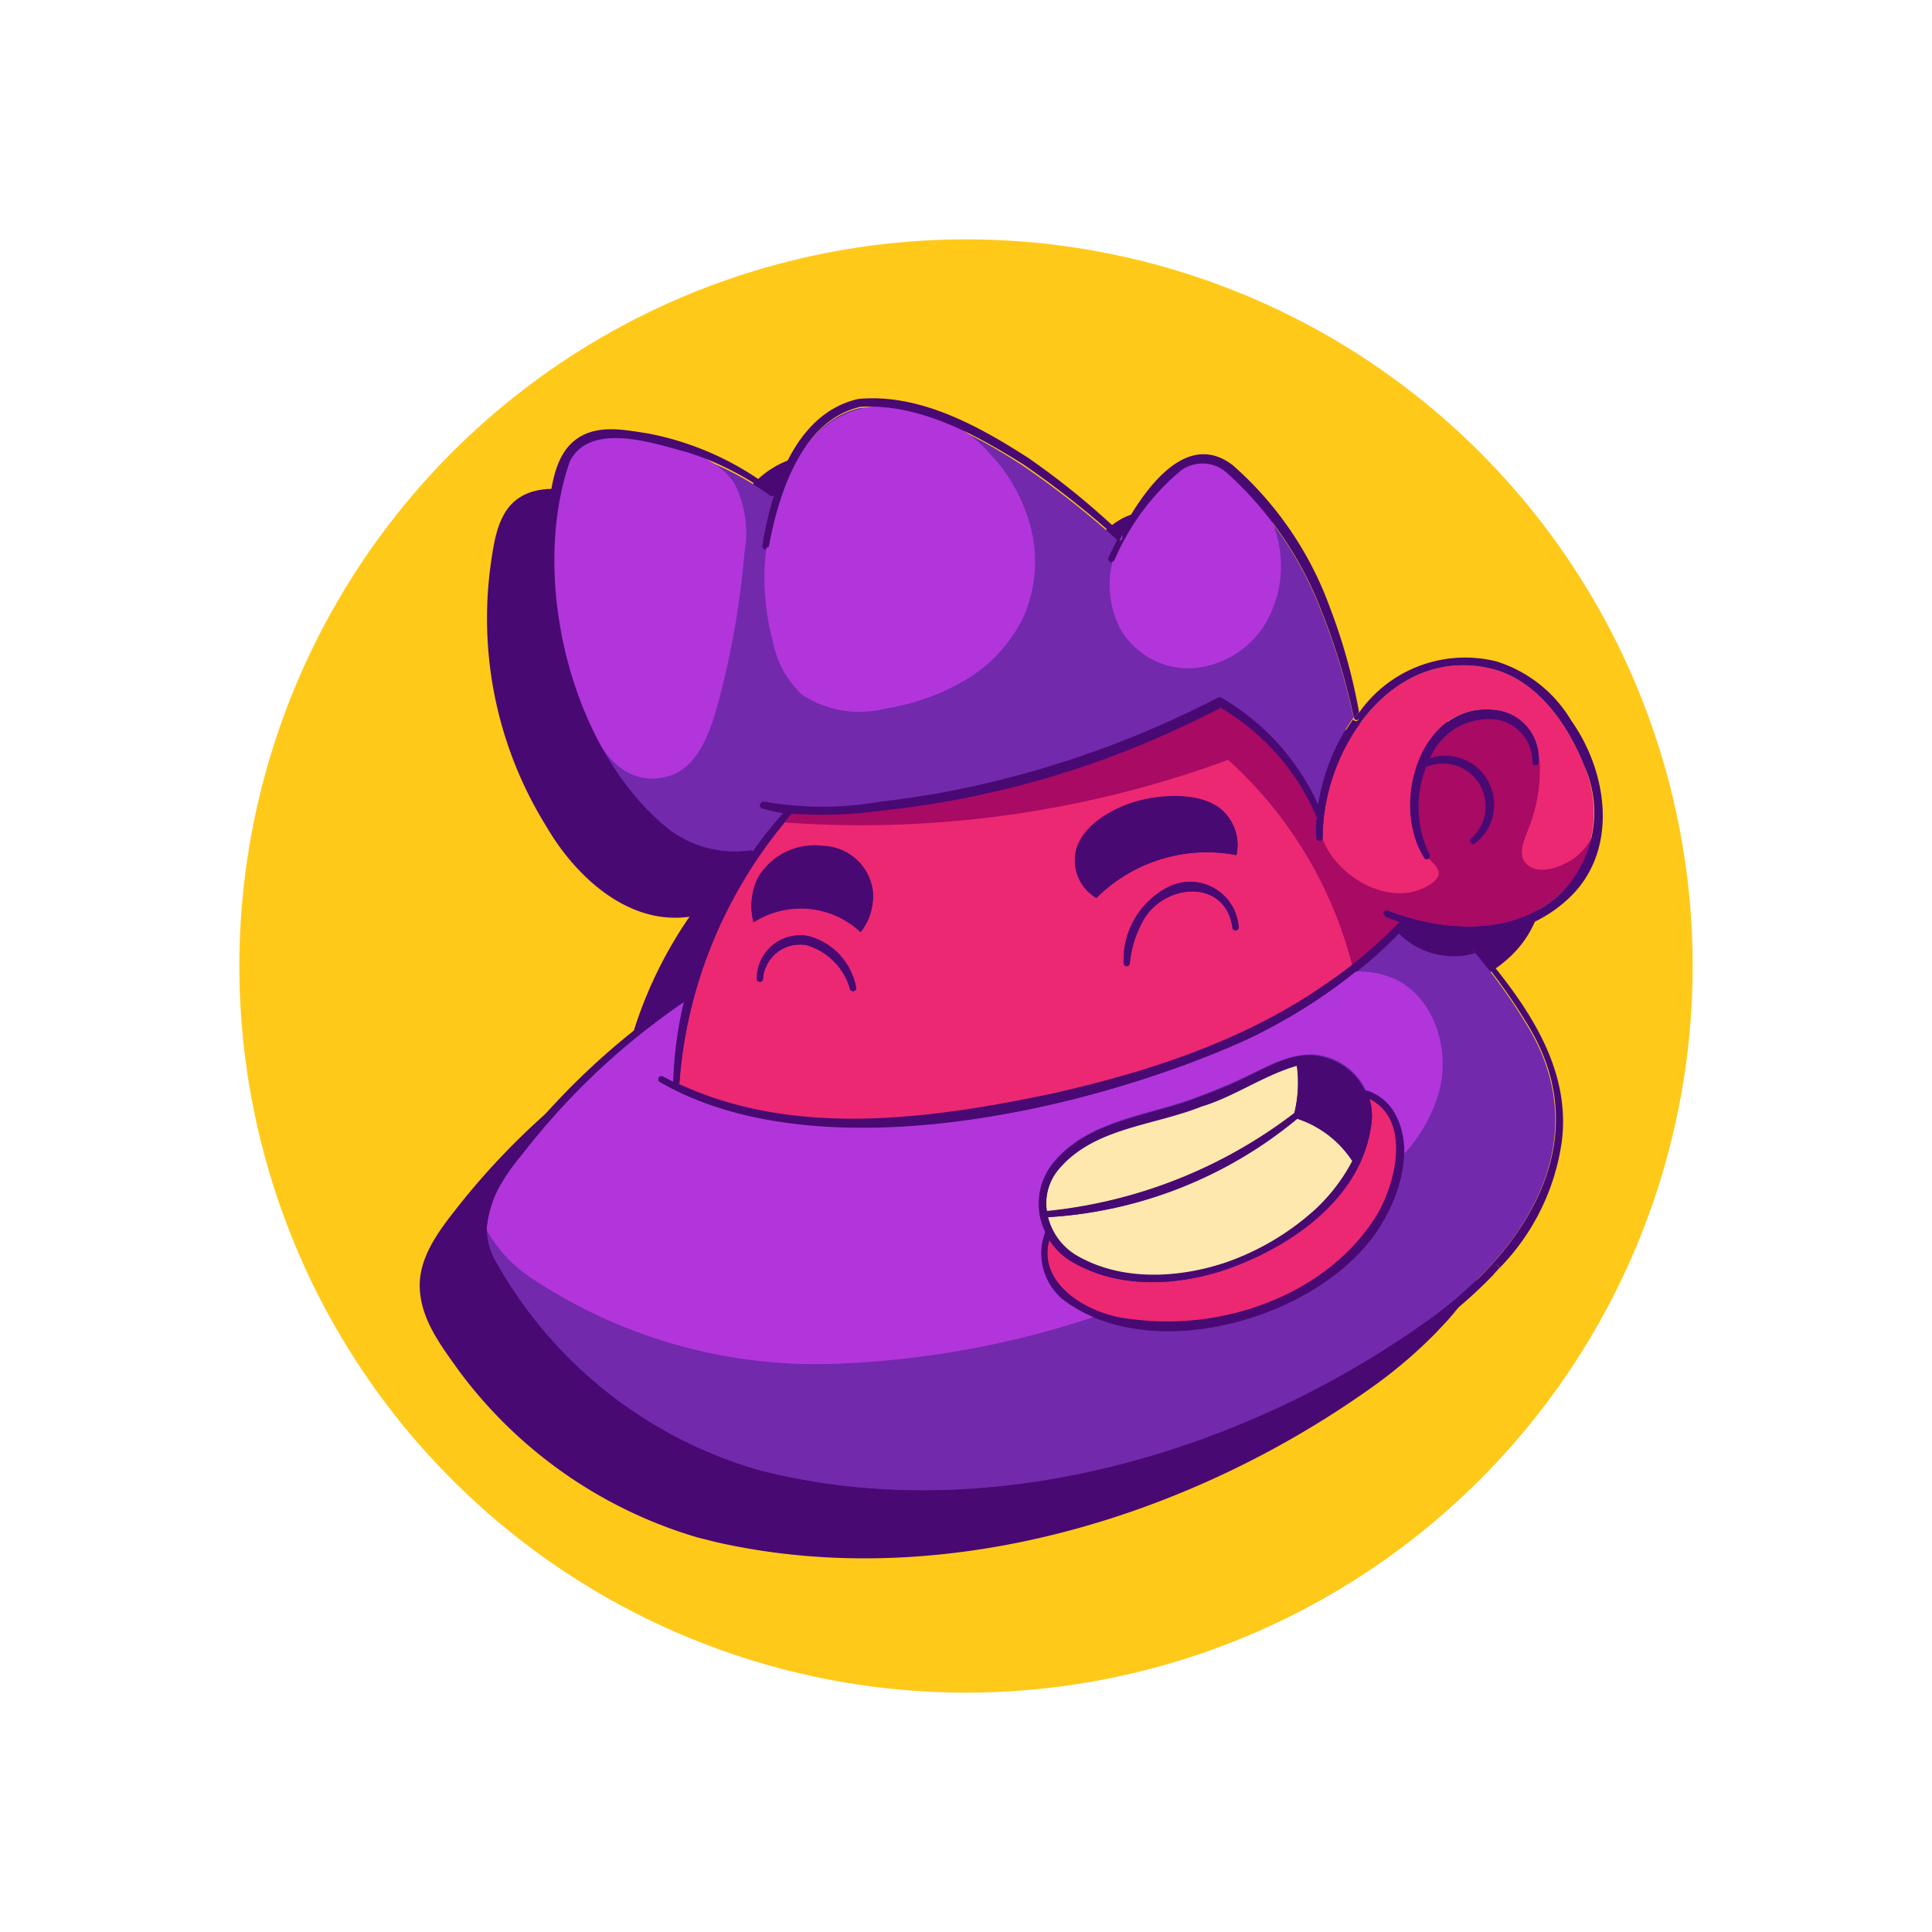 <svg id="a2c11165-8a68-4e62-b256-d6235fd11066" data-name="layer 1" xmlns="http://www.w3.org/2000/svg" viewBox="0 0 100 100">
  <title>profile_17</title>
  <g>
    <circle cx="50" cy="50" r="37.61" transform="translate(-20.71 50) rotate(-45)" fill="#ffc919"/>
    <path d="M74.42,37.19a6.71,6.71,0,0,0-7.09,2.65,31.17,31.17,0,0,0-1.56-5.43,17.9,17.9,0,0,0-5-7.3c-2.39-1.88-4.59,1.18-5.82,3.49a38.81,38.81,0,0,0-4.76-3.89c-2.58-1.67-5.63-3.36-8.8-3.06-2.3.53-3.6,2.63-4.32,4.83a.16.16,0,0,0-.07-.13,15.43,15.43,0,0,0-6.51-2.85c-1.16-.17-2.53-.44-3.61.26s-1.29,2.16-1.46,3.31A20.41,20.41,0,0,0,28.3,42.81c1.5,2.57,4.22,5.09,7.39,4.64a21.93,21.93,0,0,0-3.18,6.93,37.32,37.32,0,0,0-8.88,8.17c-.93,1.18-2,2.58-1.9,4.2s1.12,2.93,2,4.17a23.7,23.7,0,0,0,12.38,8.66l1,.25.32.07c11.5,2.47,24-1.31,33.45-8A24.74,24.74,0,0,0,74.31,69l.28-.3a11.72,11.72,0,0,0,3.24-6.58c.53-4.21-2.32-7.76-4.92-10.73a7,7,0,0,0,5.21-1.83c2.66-2.44,2.11-6.54.19-9.26A7,7,0,0,0,74.42,37.19Z" fill="#480973"/>
    <g>
      <path d="M82,39.64c-.85-2.14-2.39-4.38-4.7-5-5.16-1.33-8.86,4.08-8.84,8.75a.14.14,0,0,1-.06.12.17.17,0,0,1-.27-.14,8.82,8.82,0,0,1,0-1l0,0a12,12,0,0,0-5-5.71,52.86,52.86,0,0,1-5.54,2.48,48.65,48.65,0,0,1-12,2.84,23.05,23.05,0,0,1-4.62.16c-.14.17-.28.33-.41.5a24.15,24.15,0,0,0-5.42,13.58s0,0,0,0c6,2.79,13,1.81,19.27.5,5-1.13,10-2.74,14.25-5.72.44-.3.87-.63,1.29-1a22.07,22.07,0,0,0,2.54-2.29c-.28-.09-.54-.19-.8-.3a.16.16,0,0,1,.12-.3c2.89,1.13,6.63,1.39,9-.92a5.34,5.34,0,0,0,1.55-2.83A6.25,6.25,0,0,0,82,39.64ZM44,51.2a3.3,3.3,0,0,0-2.26-2.28,1.92,1.92,0,0,0-2.25,1.75c0,.2-.32.19-.32,0a2.25,2.25,0,0,1,2.67-2.22,3.39,3.39,0,0,1,2.47,2.66C44.37,51.3,44.07,51.38,44,51.2Zm.54-3a4.52,4.52,0,0,0-5.54-.5,3.3,3.3,0,0,1,.23-2.28,3.41,3.41,0,0,1,3.38-1.64,2.68,2.68,0,0,1,2.56,2.26A3,3,0,0,1,44.54,48.25Zm11.09-3.7c0-1.5,1.67-2.57,3.1-3s3.66-.53,4.67.57A2.44,2.44,0,0,1,64,44.26a8.1,8.1,0,0,0-7.25,2.22A2.26,2.26,0,0,1,55.63,44.55ZM63.79,48c-.39-2.6-3.65-2.28-4.68-.24a5.53,5.53,0,0,0-.63,2.09.16.16,0,0,1-.32,0,4.23,4.23,0,0,1,2.31-3.94A2.51,2.51,0,0,1,64.11,48,.16.16,0,0,1,63.79,48Zm12.56-4.37c-.15.12-.35-.13-.2-.26a2.21,2.21,0,0,0-2.34-3.69A5.63,5.63,0,0,0,74,44.25a.15.15,0,0,1-.14.22.11.11,0,0,1-.14-.07c-1.83-2.9-.1-8.34,3.9-7.62a2.53,2.53,0,0,1,2,2.68.16.16,0,0,1-.16.14h0a.16.16,0,0,1-.14-.18,1.5,1.5,0,0,0,0-.3,2.26,2.26,0,0,0-1.77-1.9l-.26,0h0A3.33,3.33,0,0,0,74,39.25,2.53,2.53,0,0,1,76.35,43.66Z" fill="#ec2872"/>
      <path d="M79.17,53.29a29.09,29.09,0,0,0-3.6-4.86.21.21,0,0,1,0-.11,11.29,11.29,0,0,1-2.69-.5l0,0a22.09,22.09,0,0,1-2.65,2.47,28.57,28.57,0,0,1-5.76,3.58C56.25,57.55,42.29,60.72,34.15,56a.17.17,0,0,1-.06-.22.17.17,0,0,1,.22-.06l.54.28a19.74,19.74,0,0,1,.56-4.19A36.86,36.86,0,0,0,27,59.78a6.5,6.5,0,0,0-1.8,3.86h0a3.13,3.13,0,0,0,.35,1.46,22.82,22.82,0,0,0,13.74,11c11.67,3,24.76-.77,34.42-7.61C78.72,65,82.67,59.3,79.17,53.29Zm-7.5,9.78c-2.46,4.53-10.14,7.2-15.08,5.1A7.38,7.38,0,0,1,55,67.23a3.1,3.1,0,0,1-.88-3.46,3.26,3.26,0,0,1,.4-3.58c1.85-2.23,5-2.41,7.52-3.4.84-.31,1.69-.66,2.51-1.06,1.19-.58,2.61-1.43,4-1a3.2,3.2,0,0,1,2.13,1.78,2.58,2.58,0,0,1,1.44,1.09,4,4,0,0,1,.54,2.17A7.54,7.54,0,0,1,71.67,63.07Z" fill="#7229ab"/>
      <path d="M70.88,56.88c2.13,1.06,1.46,4.24.41,6-2.55,4.18-8,6.08-12.75,5.42-2.11-.18-4.88-1.77-4.23-4.11a3.53,3.53,0,0,0,1.12,1.09c2.46,1.47,5.55,1.29,8.16.38C67,64.41,70.6,61.86,71,58A2.85,2.85,0,0,0,70.88,56.88Z" fill="#ec2872"/>
      <path d="M70.06,37.14a.05.05,0,0,0,0,0,10.52,10.52,0,0,0-1.83,4.53,12.2,12.2,0,0,0-5-5.55.22.22,0,0,0-.21,0A51.63,51.63,0,0,1,51.6,40.41a47.15,47.15,0,0,1-6,1.08,17.36,17.36,0,0,1-6.06,0,.16.16,0,0,0-.09.3,8.06,8.06,0,0,0,1.18.27,21.49,21.49,0,0,0-1.65,2,5.71,5.71,0,0,1-4.24-1c-5.14-4-7.34-13.06-5.26-19.1,1.07-2.12,4.43-.92,6.22-.44a15.3,15.3,0,0,1,4.14,2.12.17.17,0,0,0,.23,0,17.09,17.09,0,0,0-.61,2.63c0,.2.3.25.32,0,.51-2.72,1.72-6.47,4.72-7.15,3-.22,6,1.39,8.47,3a47,47,0,0,1,4.86,3.83h0c-.17.34-.33.65-.45.92a.16.16,0,0,0,.3.13,12.39,12.39,0,0,1,3.39-4.59,1.89,1.89,0,0,1,2.45.11,18.48,18.48,0,0,1,4.86,7.1A33.86,33.86,0,0,1,70.06,37.14Z" fill="#7229ab"/>
      <path d="M70,60.09a9.39,9.39,0,0,1-1.87,2.47,13.52,13.52,0,0,1-4.64,2.77c-2.51.85-5.51,1-7.83-.39A3.22,3.22,0,0,1,54.25,63,22.3,22.3,0,0,0,67.14,57.9h0A5.42,5.42,0,0,1,70,60.09Z" fill="#ffe8ad"/>
      <path d="M67.12,55.14A6.61,6.61,0,0,1,67,57.61,25.25,25.25,0,0,1,54.19,62.7a2.73,2.73,0,0,1,.64-2.24c1.82-2.12,4.84-2.23,7.35-3.21C63.88,56.74,65.45,55.61,67.12,55.14Z" fill="#ffe8ad"/>
      <path d="M28.47,26.15c0,.21,0,.43,0,.64a25,25,0,0,0,1.21,8.58c.68,2.12,1.94,5.61,4.9,4.81,1.4-.38,2.07-2,2.47-3.36a43.81,43.81,0,0,0,1.48-8.2,5.71,5.71,0,0,0-.5-3.57c-1.06-1.71-4.09-2.3-6-2.39a3.46,3.46,0,0,0-2.54.82A4.08,4.08,0,0,0,28.47,26.15Z" fill="#b235db"/>
      <path d="M40,33.2a5.17,5.17,0,0,0,1.48,2.73,5.36,5.36,0,0,0,4.32.75A11.75,11.75,0,0,0,50,35.18a7.66,7.66,0,0,0,3-3.3,7.12,7.12,0,0,0,.39-4.42,8.72,8.72,0,0,0-2.12-3.94A7.42,7.42,0,0,0,45.58,21c-4.09.23-5.77,4.79-6,8.28A12.94,12.94,0,0,0,40,33.2Z" fill="#b235db"/>
      <path d="M57.6,29A5,5,0,0,0,58,32.58a4.1,4.1,0,0,0,3.84,2,4.84,4.84,0,0,0,3.69-2.36,5.89,5.89,0,0,0,.58-4.41,5.73,5.73,0,0,0-3-3.77,2.28,2.28,0,0,0-1.91,0c-.81.43-1.41,1.42-2,2.06A6.24,6.24,0,0,0,57.6,29Z" fill="#b235db"/>
      <path d="M74.43,56.71a8.06,8.06,0,0,1-1.74,3,4,4,0,0,0-.54-2.17,2.58,2.58,0,0,0-1.44-1.09,3.2,3.2,0,0,0-2.13-1.78c-1.44-.38-2.86.47-4,1-.82.4-1.67.75-2.51,1.06-2.49,1-5.67,1.17-7.52,3.4a3.26,3.26,0,0,0-.4,3.58A3.1,3.1,0,0,0,55,67.23a7.38,7.38,0,0,0,1.61.94,47.91,47.91,0,0,1-13.12,2.41,26.63,26.63,0,0,1-15.84-4.33,7.23,7.23,0,0,1-2.47-2.6h0A6.5,6.5,0,0,1,27,59.78a36.86,36.86,0,0,1,8.45-7.94A19.74,19.74,0,0,0,34.85,56l-.54-.28a.17.17,0,0,0-.22.06.17.17,0,0,0,.06.22c8.14,4.69,22.1,1.52,30.26-2.13a28.57,28.57,0,0,0,5.76-3.58,4.56,4.56,0,0,1,2,.37C74.32,51.66,75.12,54.48,74.43,56.71Z" fill="#b235db"/>
      <path d="M82.38,43.36a5.34,5.34,0,0,1-1.55,2.83c-2.37,2.31-6.11,2.05-9,.92a.16.16,0,0,0-.12.3c.26.11.52.21.8.3A22.07,22.07,0,0,1,70,50a21.54,21.54,0,0,0-6.43-10.67,55,55,0,0,1-22.95,3.24c.13-.17.27-.33.41-.5a23.05,23.05,0,0,0,4.62-.16,48.65,48.65,0,0,0,12-2.84,52.86,52.86,0,0,0,5.54-2.48,12,12,0,0,1,5,5.71l0,0a8.82,8.82,0,0,0,0,1,.17.17,0,0,0,.27.14c.8,2.07,3.7,3.65,5.65,2.28a.8.8,0,0,0,.36-.47c0-.32-.25-.55-.48-.77l-.06-.07c-1.31-1.38-.68-4.7.37-6.08s3.27-2,4.54-.78A3.35,3.35,0,0,1,79.7,40a8,8,0,0,1-.46,2.55c-.21.67-.84,1.69-.16,2.23s1.76.05,2.28-.28A2.89,2.89,0,0,0,82.38,43.36Z" fill="#a80a64"/>
      <g>
        <path d="M80.83,46.19A5.9,5.9,0,0,0,82,39.64c-.85-2.14-2.4-4.38-4.7-5-5.16-1.33-8.86,4.08-8.84,8.75a.17.17,0,0,1-.33,0,8.82,8.82,0,0,1,0-1,.16.16,0,0,0,.28-.15c-.06-.16-.13-.32-.2-.48a10.52,10.52,0,0,1,1.83-4.53.17.17,0,0,0,.17.09.18.18,0,0,0,.14-.19c0-.09,0-.17,0-.25a6.71,6.71,0,0,1,7.09-2.65,6.89,6.89,0,0,1,3.89,3.07c1.92,2.71,2.48,6.82-.19,9.25a7,7,0,0,1-5.21,1.84l-.1-.12a.16.16,0,0,0-.23,0,.11.11,0,0,0-.06.11,11.29,11.29,0,0,1-2.69-.5.15.15,0,0,0,0-.2.15.15,0,0,0-.22,0l-.08.08c-.28-.09-.54-.19-.8-.3a.16.16,0,0,1,.12-.3C74.72,48.24,78.46,48.5,80.83,46.19Z" fill="#480973"/>
        <path d="M75.92,48.34c2.6,3,5.45,6.52,4.92,10.73a11.68,11.68,0,0,1-3.24,6.58.07.07,0,0,0,0-.05.16.16,0,0,0-.32.07l.06.27a25.43,25.43,0,0,1-3.39,2.94c-9.44,6.69-21.95,10.48-33.45,8l0-.08a.16.16,0,0,0-.3-.12.59.59,0,0,1-.06.14l-1-.25a23.74,23.74,0,0,1-12.38-8.66c-.88-1.24-1.9-2.58-2-4.18s1-3,1.9-4.2a37.26,37.26,0,0,1,8.88-8.16c0,.15-.08.31-.11.47A36.86,36.86,0,0,0,27,59.78c-1.23,1.5-2.41,3.42-1.45,5.33a22.82,22.82,0,0,0,13.74,11c11.67,3,24.76-.77,34.42-7.61,5-3.48,9-9.22,5.5-15.23a29.09,29.09,0,0,0-3.6-4.86.21.21,0,0,1,0-.11Z" fill="#480973"/>
        <path d="M77.64,36.78a2.53,2.53,0,0,1,2,2.68.16.16,0,0,1-.32,0,2.22,2.22,0,0,0-1.77-2.2,3.29,3.29,0,0,0-3.54,2,2.4,2.4,0,0,0-.51.25.16.16,0,0,0,.16.27l.15-.06A5.63,5.63,0,0,0,74,44.25a.16.16,0,0,1-.28.15C71.91,41.5,73.64,36.06,77.64,36.78Z" fill="#480973"/>
        <path d="M77.59,65.6a.07.07,0,0,1,0,.05,3.58,3.58,0,0,1-.27.29l-.06-.27A.16.16,0,0,1,77.59,65.6Z" fill="#480973"/>
        <path d="M74,39.25a2.53,2.53,0,0,1,2.34,4.41c-.15.12-.35-.13-.2-.26a2.21,2.21,0,0,0-2.34-3.69A4.89,4.89,0,0,1,74,39.25Z" fill="#480973"/>
        <path d="M75.82,48.22l.1.12-.39,0a.11.11,0,0,1,.06-.11A.16.16,0,0,1,75.82,48.22Z" fill="#480973"/>
        <path d="M74,39.25a4.89,4.89,0,0,0-.2.46l-.15.06a.16.16,0,0,1-.16-.27A2.4,2.4,0,0,1,74,39.25Z" fill="#480973"/>
        <path d="M72.81,47.62a.15.15,0,0,1,0,.2l-.33-.11.08-.08A.15.15,0,0,1,72.81,47.62Z" fill="#480973"/>
        <path d="M72.84,47.82l0,0a26.83,26.83,0,0,1-8.41,6C56.25,57.55,42.29,60.72,34.15,56a.17.17,0,0,1-.06-.22.17.17,0,0,1,.22-.06l.54.28v.11a.16.16,0,0,0,.31,0c6,2.79,13,1.81,19.27.5,5-1.13,10-2.74,14.25-5.72a24.16,24.16,0,0,0,3.83-3.24Z" fill="#480973"/>
        <path d="M72.15,57.55c1,1.73.42,3.9-.48,5.52-2.75,5.06-12,7.8-16.69,4.16a3.1,3.1,0,0,1-.88-3.46l.21.39c-.65,2.34,2.12,3.93,4.23,4.11,4.73.66,10.2-1.24,12.75-5.42,1-1.73,1.72-4.91-.41-6a3.69,3.69,0,0,0-.17-.42A2.58,2.58,0,0,1,72.15,57.55Z" fill="#480973"/>
        <path d="M70.88,56.88A2.85,2.85,0,0,1,71,58c-.38,3.89-4,6.44-7.39,7.66-2.61.91-5.7,1.09-8.16-.38a3.53,3.53,0,0,1-1.12-1.09c0-.12.08-.25.13-.37a.16.16,0,1,0-.28-.15l-.06.13a3.26,3.26,0,0,1,.4-3.58c1.85-2.23,5-2.41,7.52-3.4.84-.31,1.69-.66,2.51-1.06,1.19-.58,2.61-1.43,4-1a3.2,3.2,0,0,1,2.13,1.78l-.13-.05a.17.17,0,0,0-.2.11.17.17,0,0,0,.11.21A3.53,3.53,0,0,1,70.88,56.88Zm-.67,3.27a.16.16,0,0,0,.07-.22l-.12-.21c.61-1.42.67-2.93-.56-4a2.73,2.73,0,0,0-2.16-.62s0,0,0-.06a.16.16,0,0,0-.32.06s0,0,0,.07c-1.67.47-3.24,1.6-4.94,2.11-2.51,1-5.53,1.09-7.35,3.21a2.73,2.73,0,0,0-.64,2.24l-.14,0a.16.16,0,0,0,0,.32l.17,0a3.22,3.22,0,0,0,1.4,1.92c2.32,1.4,5.32,1.24,7.83.39a13.52,13.52,0,0,0,4.64-2.77A9.39,9.39,0,0,0,70,60.09s0,0,0,0A.17.17,0,0,0,70.21,60.15Z" fill="#480973"/>
        <path d="M70.71,56.46a3.69,3.69,0,0,1,.17.42,3.53,3.53,0,0,0-.39-.15.17.17,0,0,1-.11-.21.17.17,0,0,1,.2-.11Z" fill="#480973"/>
        <path d="M70.39,37.08a.18.18,0,0,1-.14.19.17.17,0,0,1-.17-.09c.08-.12.17-.24.26-.35C70.35,36.91,70.37,37,70.39,37.08Z" fill="#480973"/>
        <path d="M70.28,59.93a.16.16,0,0,1-.07.22.17.17,0,0,1-.21,0s0,0,0,0,.12-.25.17-.37Z" fill="#480973"/>
        <path d="M70.34,36.83c-.09.11-.18.23-.26.35a.05.05,0,0,1,0,0,33.86,33.86,0,0,0-1.69-5.58,18.48,18.48,0,0,0-4.86-7.1,1.89,1.89,0,0,0-2.45-.11,12.39,12.39,0,0,0-3.39,4.59.16.16,0,0,1-.3-.13c.12-.27.28-.58.45-.92a.15.15,0,0,0,.21,0,.17.17,0,0,0,0-.23L58,27.59c1.23-2.31,3.42-5.37,5.82-3.5a17.91,17.91,0,0,1,5,7.31A30.09,30.09,0,0,1,70.34,36.83Z" fill="#480973"/>
        <path d="M69.6,55.69c1.23,1.1,1.17,2.61.56,4a4.82,4.82,0,0,0-2.66-2.2,5.78,5.78,0,0,0-.06-2.45A2.73,2.73,0,0,1,69.6,55.69Z" fill="#480973"/>
        <path d="M70.16,59.72c0,.12-.11.25-.17.37a5.42,5.42,0,0,0-2.84-2.18h0l.14-.11c.16-.13,0-.37-.2-.25l-.1.07a6.61,6.61,0,0,0,.14-2.47s.06,0,.08,0l.24,0a5.78,5.78,0,0,1,.06,2.45l-.22-.07.17.29c0-.07,0-.15,0-.22A4.82,4.82,0,0,1,70.16,59.72Z" fill="#480973"/>
        <path d="M68.45,42.19a.16.16,0,0,1-.28.15c0-.21,0-.42.08-.63C68.32,41.87,68.39,42,68.45,42.19Z" fill="#480973"/>
        <path d="M68.25,41.71c0,.21-.06.42-.08.63l0,0a12,12,0,0,0-5-5.71l.11-.05h-.21l.1.06a52.86,52.86,0,0,1-5.54,2.48,48.65,48.65,0,0,1-12,2.84,23.05,23.05,0,0,1-4.62.16l0,0a.17.17,0,0,0-.25-.22l-.17.2a8.06,8.06,0,0,1-1.18-.27.16.16,0,0,1,.09-.3,17.36,17.36,0,0,0,6.06,0,47.15,47.15,0,0,0,6-1.08,51.63,51.63,0,0,0,11.48-4.26.22.22,0,0,1,.21,0A12.2,12.2,0,0,1,68.25,41.71Z" fill="#480973"/>
        <path d="M67.5,57.52c0,.07,0,.15,0,.22l-.17-.29Z" fill="#480973"/>
        <path d="M67.43,55s0,0,0,.06l-.24,0s-.06,0-.08,0,0,0,0-.07A.16.16,0,0,1,67.43,55Z" fill="#480973"/>
        <path d="M67.08,57.54c.16-.12.36.12.2.25l-.14.11a.23.23,0,0,1-.16-.27v0Z" fill="#480973"/>
        <path d="M67,57.63a.23.23,0,0,0,.16.27A22.3,22.3,0,0,1,54.25,63a3,3,0,0,1-.06-.32A25.25,25.25,0,0,0,67,57.61Z" fill="#480973"/>
        <path d="M60.47,45.92A2.51,2.51,0,0,1,64.11,48a.16.16,0,0,1-.32,0c-.39-2.6-3.65-2.28-4.68-.24a5.53,5.53,0,0,0-.63,2.09.16.16,0,0,1-.32,0A4.23,4.23,0,0,1,60.47,45.92Z" fill="#480973"/>
        <path d="M63.4,42.08A2.44,2.44,0,0,1,64,44.26a8.1,8.1,0,0,0-7.25,2.22,2.26,2.26,0,0,1-1.11-1.93c0-1.5,1.67-2.57,3.1-3S62.39,41,63.4,42.08Z" fill="#480973"/>
        <path d="M63.28,36.54l-.11.05-.1-.06Z" fill="#480973"/>
        <path d="M58,27.64a.17.17,0,0,1,0,.23.15.15,0,0,1-.21,0,2.79,2.79,0,0,1,.15-.3Z" fill="#480973"/>
        <path d="M58,27.59a2.79,2.79,0,0,0-.15.3h0A47,47,0,0,0,53,24.06c-2.5-1.58-5.46-3.19-8.47-3-3,.68-4.21,4.43-4.72,7.15,0,.21-.35.16-.32,0a17.09,17.09,0,0,1,.61-2.63.19.19,0,0,0,0-.1c.72-2.2,2-4.3,4.32-4.83,3.17-.3,6.22,1.39,8.8,3.05A39.94,39.94,0,0,1,58,27.59Z" fill="#480973"/>
        <path d="M54.16,63.64a.16.16,0,1,1,.28.15c0,.12-.09.25-.13.37l-.21-.39Z" fill="#480973"/>
        <path d="M54.19,62.7a3,3,0,0,0,.06.32l-.17,0a.16.16,0,0,1,0-.32Z" fill="#480973"/>
        <path d="M45.17,46.09a3,3,0,0,1-.63,2.16,4.52,4.52,0,0,0-5.54-.5,3.3,3.3,0,0,1,.23-2.28,3.41,3.41,0,0,1,3.38-1.64A2.68,2.68,0,0,1,45.17,46.09Z" fill="#480973"/>
        <path d="M44.31,51.1c.06.2-.24.28-.31.1a3.3,3.3,0,0,0-2.26-2.28,1.92,1.92,0,0,0-2.25,1.75c0,.2-.32.19-.32,0a2.25,2.25,0,0,1,2.67-2.22A3.39,3.39,0,0,1,44.31,51.1Z" fill="#480973"/>
        <path d="M40.78,41.83a.17.17,0,0,1,.25.22l0,0-.39,0Z" fill="#480973"/>
        <path d="M40.61,42l.39,0a24.17,24.17,0,0,0-5.83,14.08s0,0,0,0L34.85,56a19.74,19.74,0,0,1,.56-4.19c.13-.1.26-.18.4-.27a.16.16,0,0,0-.18-.27l-.11.07a21.89,21.89,0,0,1,3.19-6.94l.42-.07a.16.16,0,0,0-.08-.31H39A21.49,21.49,0,0,1,40.61,42Z" fill="#480973"/>
        <path d="M40.22,76.68a.16.16,0,0,1,.3.12l0,.08c-.11,0-.22,0-.33-.06A.59.59,0,0,0,40.22,76.68Z" fill="#480973"/>
        <path d="M40.08,25.47a.29.29,0,0,0,0,.1.17.17,0,0,1-.23,0,15.3,15.3,0,0,0-4.14-2.12c-1.79-.48-5.15-1.68-6.22.44C27.38,30,29.58,39,34.72,43a5.71,5.71,0,0,0,4.24,1,4,4,0,0,0-.25.37c-3.18.46-5.9-2.06-7.4-4.63a20.41,20.41,0,0,1-2.88-13.74c.17-1.16.39-2.58,1.46-3.31s2.45-.44,3.62-.26A15.27,15.27,0,0,1,40,25.34.15.15,0,0,1,40.08,25.47Z" fill="#480973"/>
        <path d="M40.05,25.57a.29.29,0,0,1,0-.1A.19.19,0,0,1,40.05,25.57Z" fill="#480973"/>
        <path d="M39.05,44.05a.16.16,0,0,1,.08.31l-.42.07a4,4,0,0,1,.25-.37Z" fill="#480973"/>
        <path d="M35.63,51.3a.16.16,0,0,1,.18.27c-.14.09-.27.17-.4.27,0-.16.07-.32.11-.47Z" fill="#480973"/>
        <path d="M35.16,56.17a.16.16,0,0,1-.31,0V56Z" fill="#480973"/>
        <path d="M75.59,48.17c.26.37.49.79.75,1.17a4,4,0,0,1-4.11-1.21,1,1,0,0,1,.55-.51C73.69,47.76,74.68,48,75.59,48.17Z" fill="#480973"/>
      </g>
    </g>
  </g>
</svg>
